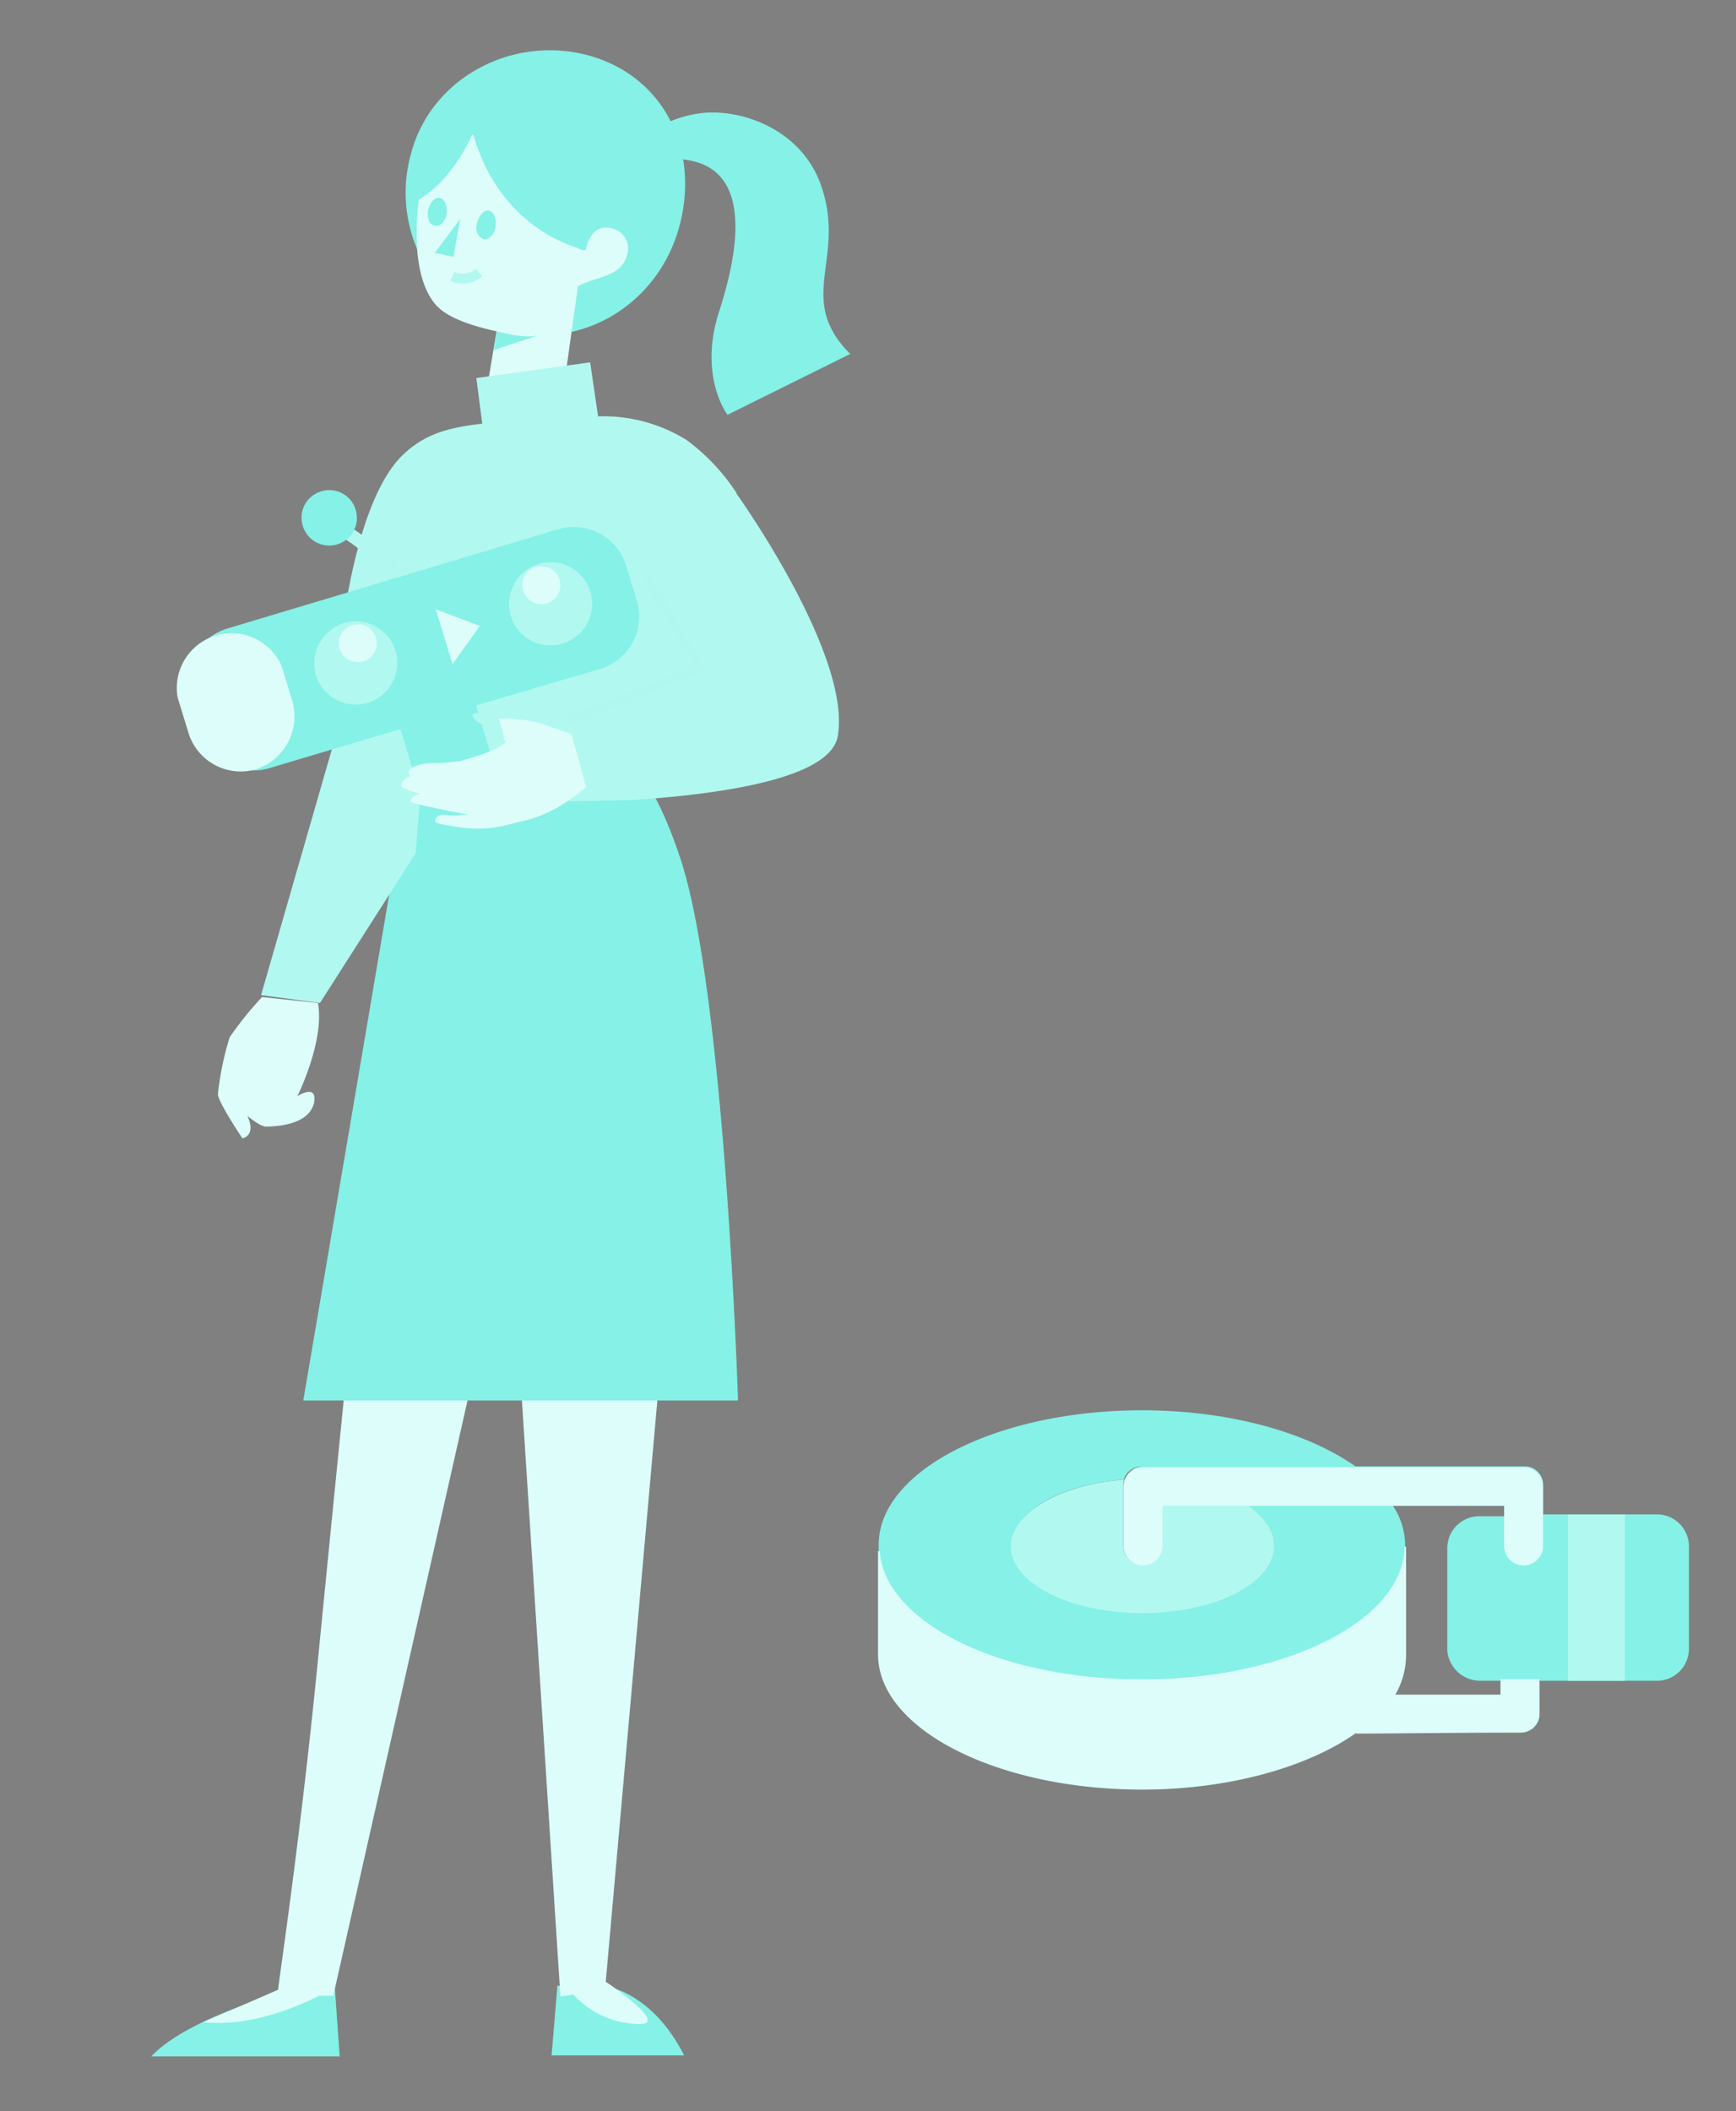 <svg id="Calque_1" data-name="Calque 1" xmlns="http://www.w3.org/2000/svg" viewBox="0 0 190.32 231.37"><rect x="0" y="0" width="190.32" height="231.37" fill="#808080" stroke="none"/><defs><style>.cls-1,.cls-4{fill:#86f1e6;}.cls-1,.cls-10,.cls-2,.cls-4,.cls-5{fill-rule:evenodd;}.cls-10,.cls-2{fill:#dcfdfa;}.cls-3,.cls-6,.cls-7,.cls-8,.cls-9{fill:none;}.cls-3,.cls-6,.cls-8,.cls-9{stroke:#b1f8f0;}.cls-10,.cls-3{stroke-miterlimit:10;}.cls-3{stroke-width:1.08px;}.cls-4,.cls-6,.cls-7,.cls-8{isolation:isolate;}.cls-5{fill:#b1f8f0;}.cls-6,.cls-7,.cls-8{stroke-width:0.85px;}.cls-6{opacity:0.2;}.cls-7{stroke:#000;opacity:0.15;}.cls-8{opacity:0.2;}.cls-9{stroke-linecap:round;stroke-width:1.42px;}.cls-10{stroke:#dcfdfa;stroke-width:0.18px;}</style></defs><title>scene_research_scientist</title><path class="cls-1" d="M45,17.06C47.13,8.56,56.06,3.93,64.23,6s12.49,9.9,10.33,18.5S64.13,38.26,56,36.32A15.79,15.79,0,0,1,45,17.06"/><path class="cls-1" d="M72.52,17.49c11-1,8.28,10.65,6.24,16.89-2.15,7,1,11.08,1,11.08l13.45-6.67c-5.92-5.91-.65-10.22-3-17.86-2-6.88-9.26-9.14-13.56-8.5a12.65,12.65,0,0,0-5.17,1.94,1.71,1.71,0,0,0,1.08,3.12"/><path class="cls-2" d="M47.88,33.52c-3.87-4.2-1.51-14.85-1.29-15.39l4.95-3.33s7.42-.86,8.07.54c1.07,2.47,1.61,12.48,4.62,12.05,0,0,.43-3,2.8-2.37a2.26,2.26,0,0,1,1.72,2.91c-.64,2.47-3.44,2.36-5.38,3.44-.43,3-1.5,10.65-1.5,10.65l-8.61,1.29,1.18-7c-2.47-.54-5.27-1.4-6.56-2.8"/><path class="cls-1" d="M49.71,28.14l-2.05-.43L50.46,24Z"/><path class="cls-1" d="M52.29,24.48c.22-.86.75-1.5,1.29-1.4s.86.87.76,1.73-.76,1.5-1.3,1.39-1-.86-.75-1.72"/><path class="cls-1" d="M46.91,23.08c.22-.86.75-1.5,1.29-1.39s.86.86.76,1.72-.76,1.5-1.3,1.29c-.53,0-.86-.75-.75-1.62"/><path class="cls-3" d="M52.51,29.86a2.67,2.67,0,0,1-2.91.43"/><path class="cls-4" d="M54.13,38.36,59,36.75c-1.51.43-4.52-.43-4.52-.43Z"/><path class="cls-1" d="M63.7,12.75l-12.48-.86c2.36,13.67,13,15.5,13,15.5"/><path class="cls-1" d="M46.16,16.63l-.86,5.59c5.92-3,8.07-11.72,8.07-11.72"/><path class="cls-1" d="M75,225.26H60.47l.64-7.64,6.14.33C67.25,217.84,71.87,219,75,225.26Zm-38.3-7.53.54,7.64H16.57c4.3-4.52,15.82-7.42,15.82-7.42Z"/><path class="cls-2" d="M62.84,218.59l-1.4.22L56.49,142.2l15.92,7.42-6,67.57c1,.65,6.88,4.74,3.65,4.63a9.86,9.86,0,0,1-7.2-3.23ZM34.75,183c1.62-16.47,3.12-31.42,3.12-31.42l13.67.64-15,66.5H35c-2.58,1.29-7.64,3.44-12.7,2.9l8.18-3.55C30.88,214.93,32.92,201.27,34.75,183Z"/><path class="cls-1" d="M45.51,81.3,33.25,153.49H80.91s-1.4-44.76-6.35-59.5c-3.65-11.08-8-13-8-13Z"/><path class="cls-5" d="M36.37,82.16s.53-25.72,8-32.5c2.37-2.15,4.84-2.8,8.5-3.23l-.65-5,12.48-1.72.87,5.92a17.29,17.29,0,0,1,9.68,2.58,22.33,22.33,0,0,1,5.49,5.81.36.36,0,0,0,.1.22c1.3,1.83,12.49,18.07,11,26.47-.86,4.62-12.7,6.24-21.2,6.88-.64,0-1.29.11-1.93.11h0l-6.78.11-15.93.21-.43,5.49L35.08,109.92l-6.46-.86Z"/><path class="cls-6" d="M43.36,61.07c-4.52,13,1.72,15.49,2.69,27"/><path class="cls-7" d="M24.75,119.92c2.36.43,2.15-3.44,3.12-3.76a6.08,6.08,0,0,0,3.55-4"/><path class="cls-8" d="M61.87,79.14l14.95-5.91-6-9.9"/><path class="cls-9" d="M35.29,57.09s5.7,1.72,7.86,7"/><path class="cls-1" d="M43.9,79.9,29.48,84.2a6,6,0,0,1-7.42-4l-1.19-3.87a6,6,0,0,1,4-7.43L61.22,58a6,6,0,0,1,7.43,4l1.18,3.87a6,6,0,0,1-4,7.43L52.18,77.31l3.45,11.41-8.29,2.47ZM39,55.9a3,3,0,1,1-5.81,1.72,3,3,0,0,1,2-3.76A3,3,0,0,1,39,55.9Z"/><path class="cls-2" d="M28.08,84.31h0a6,6,0,0,1-7.42-4l-1.19-3.88A6,6,0,0,1,30.88,73l1.18,3.87a6.08,6.08,0,0,1-4,7.43"/><path class="cls-5" d="M34.64,74a4.56,4.56,0,1,0,3-5.7,4.65,4.65,0,0,0-3,5.7"/><path class="cls-2" d="M37.23,71.07a2.08,2.08,0,1,0,1.4-2.58,2.1,2.1,0,0,0-1.4,2.58"/><path class="cls-5" d="M56,67.52a4.56,4.56,0,1,0,3-5.7,4.61,4.61,0,0,0-3,5.7"/><path class="cls-2" d="M57.35,64.72a2.08,2.08,0,1,0,4-1.18,2.11,2.11,0,0,0-2.58-1.4,2,2,0,0,0-1.4,2.58"/><path class="cls-2" d="M47.77,66.77l4.84,1.83-3,4.19"/><path class="cls-2" d="M34.86,109.92c.75,4.19-2.26,10.22-2.26,10.22s1.51-1,1.83-.11c.11.32.43,3.34-5.27,3.44-.65,0-2.05-1.18-2.05-1.18s1.08,2-.53,2.47c0,0-2.69-4-2.69-4.84a32.22,32.22,0,0,1,1.29-6.24,37.16,37.16,0,0,1,3.55-4.41ZM44,86.14a1.13,1.13,0,0,1,1-1,.78.78,0,0,1-.21-.43c.11-.86,1.61-1,2.37-1.08a21,21,0,0,0,3.22-.21c3.66-1,4.52-1.62,4.95-2l.11-.1c-.11-.11-.11-.22-.21-.33l-.65-2.26a31.86,31.86,0,0,1,3.23.22,13.25,13.25,0,0,1,2.69.75l2.15.75,1.61,5.81a23.75,23.75,0,0,1-3,2.16,14.61,14.61,0,0,1-4.62,1.72c-.11,0-.22.11-.44.11a13.57,13.57,0,0,1-5.7.43c-1.5-.22-2.8-.43-2.8-.65,0-.65.76-.75.76-.75l1.4.1,1.4-.1S45,88.07,45,87.86c0-.65,1.08-.86,1.08-.86S44,86.46,44,86.14Z"/><path class="cls-5" d="M54.66,78.61a5.4,5.4,0,0,1-1.72-.33c-1-.32-1.62,0-.65.76s2.8,1.5,3,1.82"/><path class="cls-1" d="M168.78,187.8v-3.6h12.87a3.5,3.5,0,0,0,3.51-3.51V169.48a3.5,3.5,0,0,0-3.51-3.51H169.17v-3.22a2,2,0,0,0-2-2.05H125.31a2,2,0,0,0-2,2.05v6.53a2,2,0,1,0,4.09,0v-4.39h9c1.85,1.27,2.93,2.73,2.93,4.39,0,4-6.34,7.22-14.14,7.22S111,173.28,111,169.28c0-3.61,5.27-6.63,12.19-7.12a2.08,2.08,0,0,1,2-1.46h23.4c-5.27-3.7-13.75-6.14-23.4-6.14-15.89,0-28.86,6.63-28.86,14.72v12c0,8.09,12.87,14.72,28.86,14.72,9.65,0,18.13-2.43,23.4-6.14h18.13A2,2,0,0,0,168.78,187.8Zm-6.53-3.6h2.44v1.56h-12a8.34,8.34,0,0,0,1.36-4.49h0V169.38h0A8,8,0,0,0,152.7,165H165v1.17h-2.82a3.5,3.5,0,0,0-3.51,3.51v11.21A3.61,3.61,0,0,0,162.25,184.2Z"/><path class="cls-5" d="M123.25,162.16a1.27,1.27,0,0,0-.1.6v6.67a2.09,2.09,0,0,0,4.18,0v-4.58h9.25c1.89,1.29,3.09,2.79,3.09,4.58,0,4.08-6.47,7.36-14.43,7.36s-14.43-3.28-14.43-7.36c.1-3.69,5.47-6.77,12.44-7.27Z"/><path class="cls-5" d="M171.9,166V184.2h6.24V166Z"/><path class="cls-10" d="M152.7,186c0-.1.1-.1.1-.19h11.79V184.1h4.1v3.7a2,2,0,0,1-2.05,2c-7.9,0-13.84.1-17.84.1a.82.82,0,0,0,.39-.39l.29-.29.1-.1c-5.07,4.09-14.14,6.92-24.37,6.92-15.89,0-28.86-6.63-28.86-14.72V170c.59,7.9,13.26,14.14,28.86,14.14,15.89,0,28.76-6.53,28.85-14.62v11.89h0A8.62,8.62,0,0,1,152.7,186Zm-1.95,2.34a1.27,1.27,0,0,1-.39.29c.1,0,.19-.09.39-.29Zm-23.4-23.4v4.49a2,2,0,1,1-4.09,0v-6.53a2,2,0,0,1,2-2h41.82a2,2,0,0,1,2,2v6.53a2,2,0,1,1-4.09,0v-4.49Z"/></svg>
